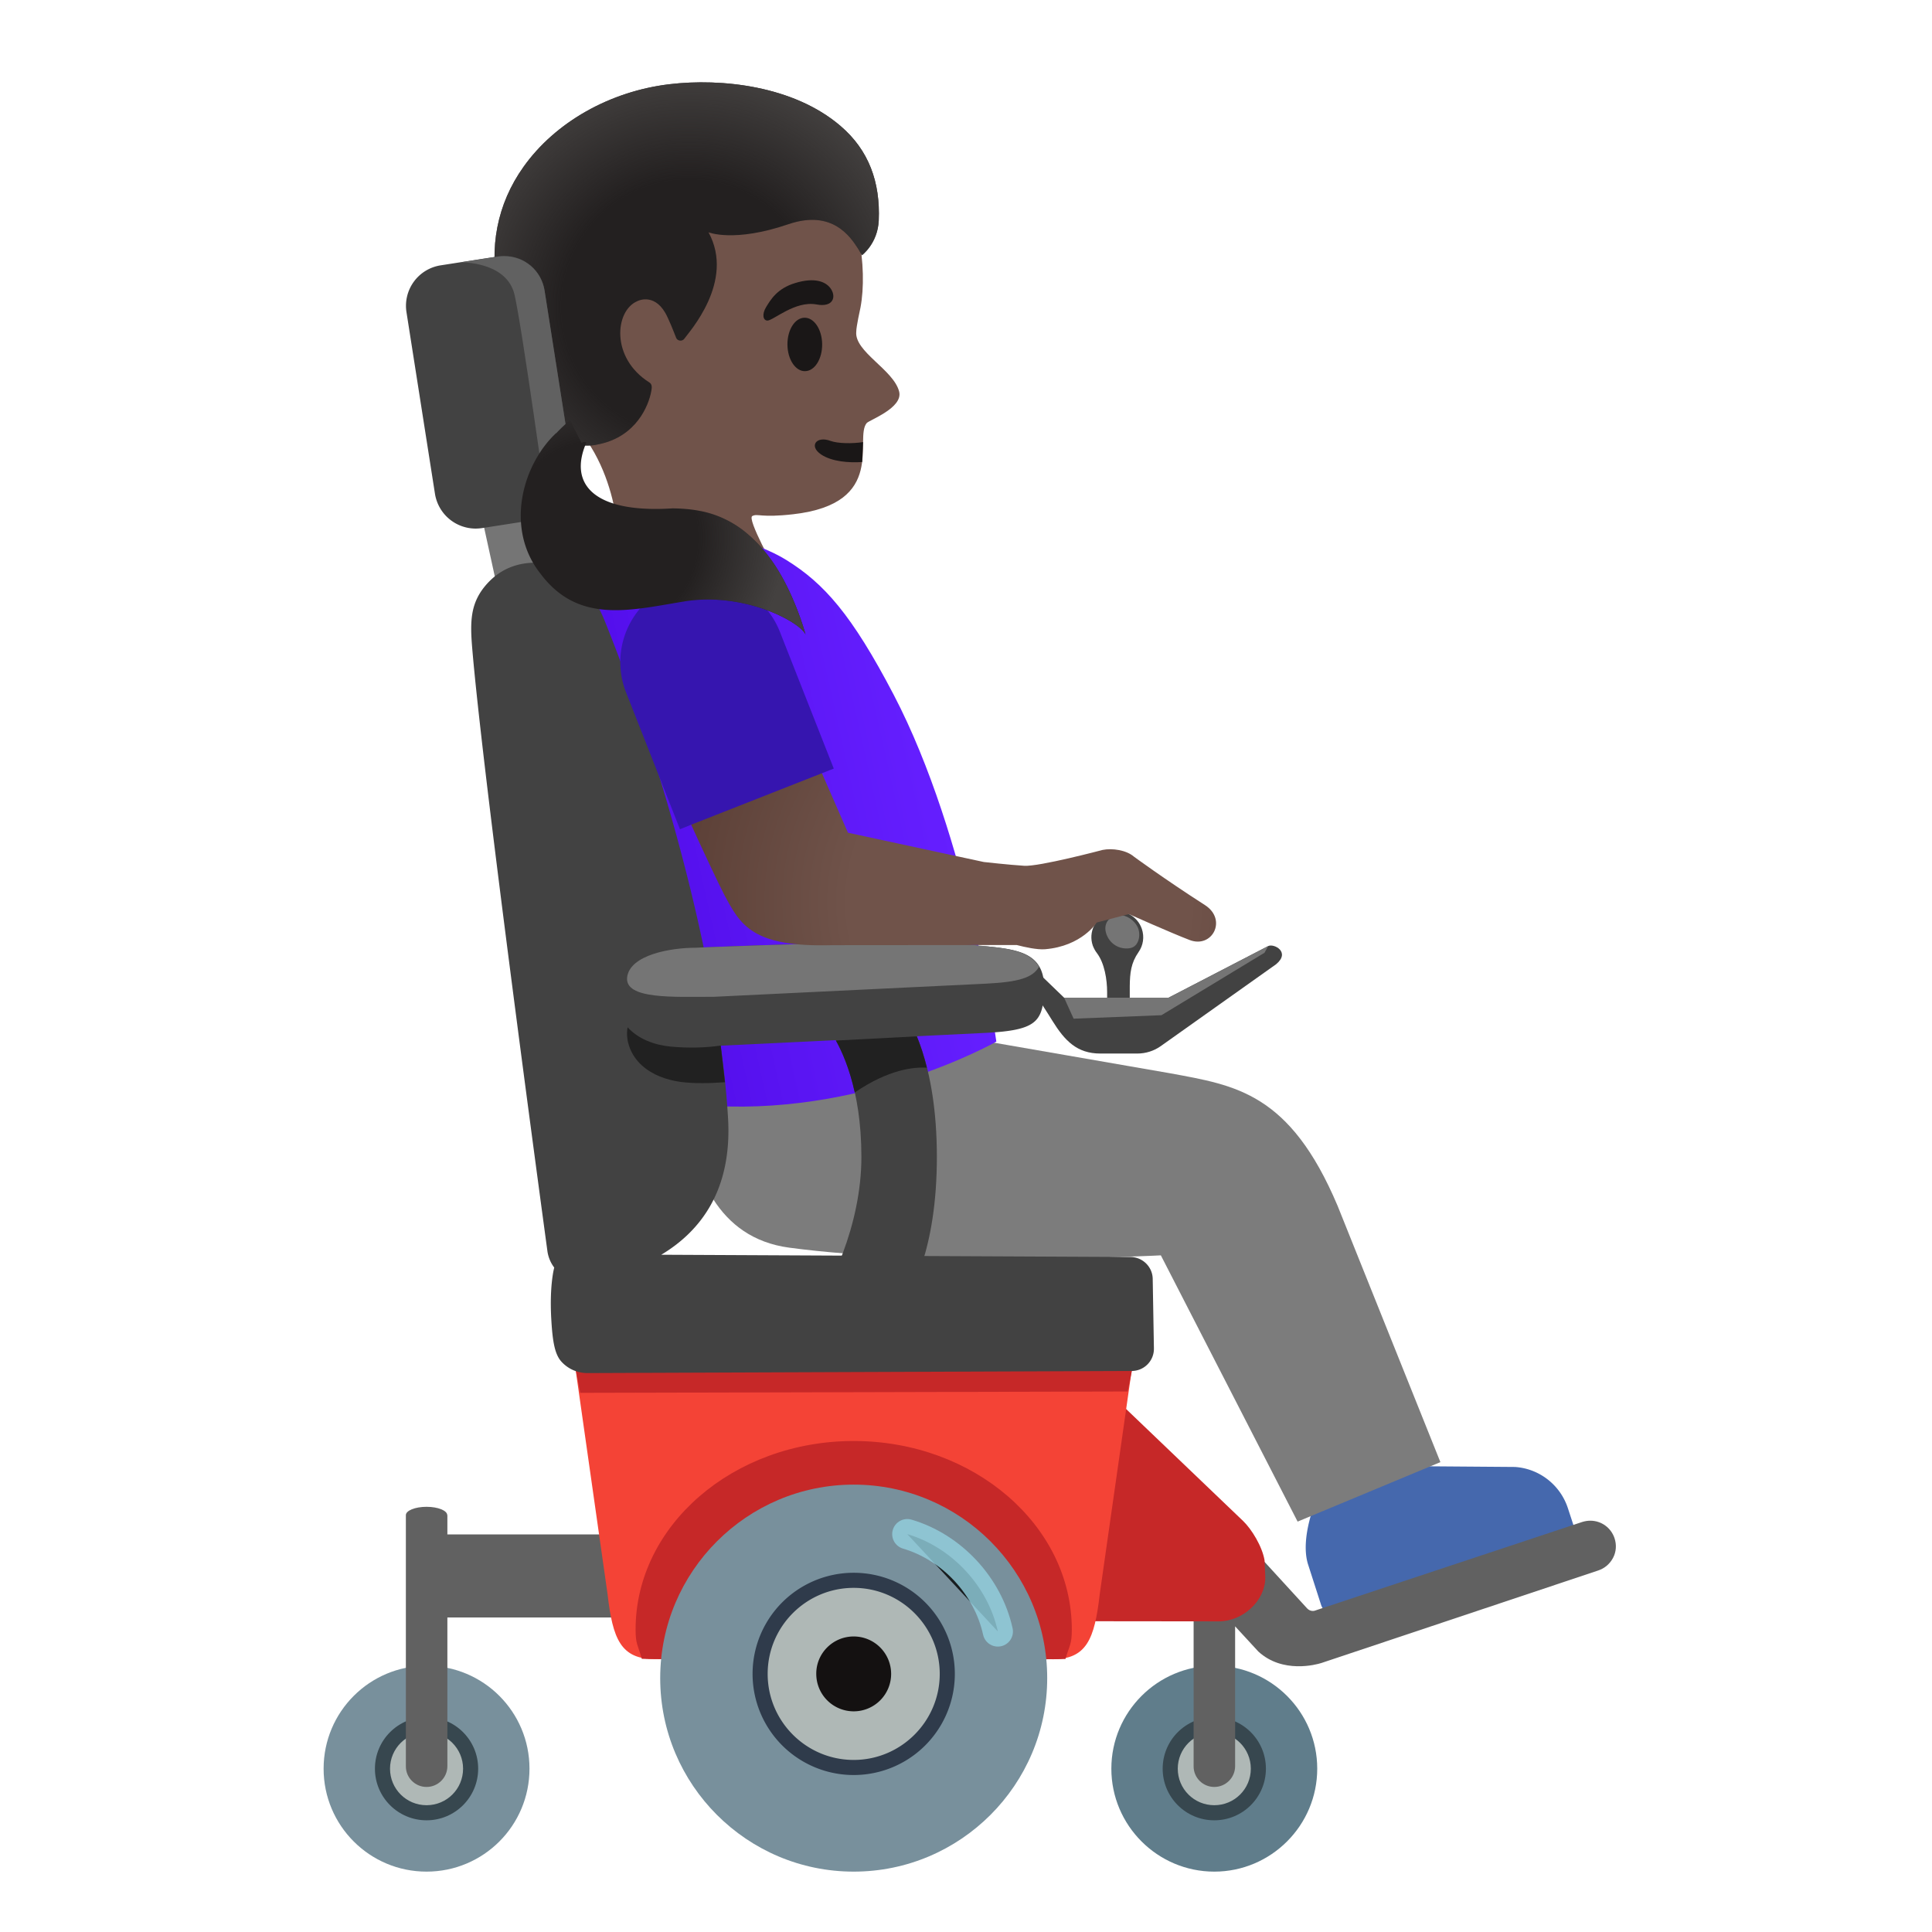 <svg xmlns="http://www.w3.org/2000/svg" width="1em" height="1em" viewBox="0 0 128 128"><path fill="#70534A" d="M34.61 13.48c2.37-4.24 8-7.71 12.82-7.14c5.4.64 8.46 4.37 9.44 9.23c.36 1.76.38 3.53.14 4.8c-.03.15-.28 1.26-.28 1.6c-.14 1.33 2.47 2.52 2.84 3.97c.28 1.08-1.98 1.89-2.15 2.09c-.85 1.02 1.39 5.33-4.87 6.04c-2.18.25-2.35-.07-2.71.12s1.51 3.54 1.51 3.54l-10.34-.76s.32-5.55-3.25-9.14c-3.17-3.18-4.67-11.62-3.15-14.35"/><path fill="#1A1717" d="M57.18 29.29c-.71.11-1.66.1-2.16-.08c-.93-.35-1.45.34-.62.9c.72.48 1.86.56 2.72.5z"/><path fill="#232020" d="M34.68 11.06c2.1-2.96 5.72-5.01 9.67-5.48c3.44-.41 8.23.1 11.34 2.77c1.87 1.6 2.64 3.72 2.53 6.26c-.07 1.53-1.11 2.3-1.11 2.3l-.08-.13s-.01-.02-.03-.05l-.14-.24c-.5-.77-1.69-2.63-4.61-1.64c-3.62 1.24-5.31.54-5.31.54c1.79 3.27-1.34 6.66-1.6 7.05c-.14.2-.46.15-.54-.05c-.18-.46-.51-1.3-.74-1.69c-.78-1.31-1.84-.75-1.85-.74c-1.46.63-1.77 3.74.8 5.37c.06.04.21.13.16.45c-.1.79-.77 2.82-2.99 3.52c-.29.09-.56.15-.8.19c-1.27.17-2.01-.3-2.22-1.24c-.46-2.05-.95-2.62-1.66-3.47c-.82-.98-1.76-2.1-2.47-5.32c-.66-3.03-.1-5.94 1.65-8.4"/><radialGradient id="IconifyId195ad048a32870fdf237635" cx="-950.513" cy="635.908" r="1" gradientTransform="scale(-15.947 15.947)rotate(1.152 31086.26 47449.653)" gradientUnits="userSpaceOnUse"><stop offset=".526" stop-color="#444140" stop-opacity="0"/><stop offset="1" stop-color="#444140"/></radialGradient><path fill="url(#IconifyId195ad048a32870fdf237635)" d="M34.68 11.06c2.1-2.96 5.72-5.01 9.67-5.48c3.44-.41 8.23.1 11.34 2.77c1.87 1.6 2.64 3.72 2.53 6.26c-.07 1.53-1.11 2.3-1.11 2.3l-.08-.13s-.01-.02-.03-.05l-.14-.24c-.5-.77-1.69-2.63-4.61-1.64c-3.62 1.24-5.31.54-5.31.54c1.79 3.26-1.34 6.66-1.6 7.05c-.14.2-.46.15-.54-.05c-.18-.46-.51-1.3-.74-1.69c-.78-1.31-1.84-.75-1.85-.74c-1.46.63-1.77 3.74.8 5.37c.06.04.21.13.16.45c-.1.79-.77 2.82-2.99 3.52c-.29.09-.56.15-.8.19c-1.27.17-2.01-.3-2.22-1.24c-.46-2.05-.95-2.62-1.66-3.47c-.82-.98-1.76-2.1-2.47-5.32c-.66-3.03-.1-5.94 1.65-8.4"/><path fill="#4568AD" d="M88.95 107.04c-.6.19-1.24-.14-1.43-.73l-.85-2.64c-.58-1.79.58-4.42.58-4.42l6.57-2.11l6.54.05c1.61.1 3 1.18 3.51 2.71l.39 1.19a.995.995 0 0 1-.64 1.25z"/><path fill="#7C7C7C" d="M45.74 65.54h18.47L65.39 69l12.15 2.11c4.32.8 7.91 1.28 11.08 8.78l6.81 16.98l-9.46 3.94l-9.06-17.64s-15.1.78-24.63-.51c-9.5-1.28-6.54-17.12-6.54-17.12"/><linearGradient id="IconifyId195ad048a32870fdf237636" x1="62.293" x2="42.366" y1="78.736" y2="74.302" gradientTransform="matrix(1 0 0 -1 0 130)" gradientUnits="userSpaceOnUse"><stop offset="0" stop-color="#651FFF"/><stop offset=".705" stop-color="#5914F2"/><stop offset="1" stop-color="#530EEB"/></linearGradient><path fill="url(#IconifyId195ad048a32870fdf237636)" d="M66.01 69.01s-1.85-13.5-6.8-22.98c-2.78-5.32-4.62-7.38-7.1-8.92c-2.83-1.76-8.75-2.92-11.1-.12c-2.32 2.76-1.66 4.01-1.24 7.04L46.3 73.2c10.7.95 19.71-4.19 19.71-4.19"/><path fill="#78909C" d="M28.26 124c-3.77 0-6.82-3.05-6.82-6.82s3.05-6.82 6.82-6.82s6.82 3.05 6.82 6.82s-3.05 6.82-6.82 6.82"/><path fill="#AFB8B6" d="M28.26 120.1c-1.61 0-2.92-1.31-2.92-2.92s1.31-2.92 2.92-2.92s2.92 1.31 2.92 2.92s-1.31 2.92-2.92 2.92"/><path fill="#37474F" d="M28.26 114.76c-1.33 0-2.42 1.08-2.42 2.42s1.08 2.42 2.42 2.42s2.42-1.08 2.42-2.42s-1.09-2.42-2.42-2.42m0-1c1.89 0 3.42 1.53 3.42 3.42s-1.53 3.42-3.42 3.42s-3.42-1.53-3.42-3.42s1.53-3.42 3.42-3.42"/><path fill="#616161" d="M28.26 99.83c.76 0 1.37.25 1.37.55h.01v1.28h13.03v5.5H29.64v9.85c0 .76-.62 1.38-1.38 1.38s-1.38-.62-1.37-1.38v-16.63c0-.3.61-.55 1.37-.55"/><path fill="#607D8B" d="M80.45 124c3.76 0 6.82-3.06 6.82-6.82s-3.06-6.82-6.82-6.82s-6.82 3.06-6.82 6.82s3.06 6.82 6.82 6.82"/><path fill="#AFB8B6" d="M80.45 120.1c1.61 0 2.92-1.31 2.92-2.92s-1.31-2.92-2.92-2.92s-2.92 1.31-2.92 2.92s1.31 2.92 2.92 2.92"/><path fill="#37474F" d="M80.45 114.76c-1.33 0-2.42 1.08-2.42 2.42s1.08 2.42 2.42 2.42s2.42-1.08 2.42-2.42s-1.09-2.42-2.42-2.42m0-1c1.89 0 3.42 1.53 3.42 3.42s-1.53 3.42-3.42 3.42s-3.42-1.53-3.42-3.42s1.53-3.42 3.42-3.42"/><path fill="#616161" d="m81.83 101.35l4.77 5.21c.1.11.24.17.38.17c.06 0 .11-.01.16-.03l17.7-5.87c.17-.05.34-.08.52-.08c.74 0 1.38.47 1.61 1.17c.14.43.11.89-.1 1.29s-.56.7-.99.84l-18.34 6.13c-.35.11-2.57.71-4.17-.76c-.06-.07-.67-.73-1.54-1.67v9.26c0 .76-.62 1.38-1.38 1.38s-1.38-.62-1.37-1.38v-12.25z"/><path fill="#C62828" d="M80.75 107.42c1.57 0 3.08-1.34 3.08-2.91l-.05-1.14c-.16-.93-.86-2.06-1.42-2.6l-8.15-7.8l-2.72 14.44z"/><path fill="#F44336" d="M69.72 109.93c2.27 0 2.8-1.33 3.14-4.31l2.15-15.06h-36.9l2.14 15.04c.34 2.99.88 4.32 3.14 4.32h26.33z"/><path fill="#C62828" d="m74.99 90.83l-.28 1.36l-36.27.09l-.33-1.72zm-18.43 4.64c7.97 0 14.45 5.6 14.45 12.49c0 1.01-.15 1.01-.42 1.95c-.26.06-27.81.05-28.07-.01c-.26-.94-.41-.94-.41-1.94c0-6.89 6.48-12.49 14.45-12.49"/><path fill="#78909C" d="M56.56 124c7.07 0 12.82-5.75 12.82-12.82s-5.75-12.82-12.82-12.82s-12.82 5.75-12.82 12.82S49.49 124 56.56 124"/><path fill="#AFB8B6" d="M56.56 117.11c3.42 0 6.2-2.78 6.2-6.2s-2.78-6.2-6.2-6.2s-6.2 2.78-6.2 6.2s2.78 6.2 6.2 6.2"/><path fill="#2F3B4B" d="M56.56 105.2c-3.15 0-5.7 2.56-5.7 5.7c0 3.15 2.56 5.7 5.7 5.7s5.7-2.56 5.7-5.7s-2.56-5.7-5.7-5.7m0-1a6.7 6.7 0 1 1 0 13.4a6.7 6.7 0 0 1 0-13.4"/><path fill="#141111" d="M56.56 108.42a2.48 2.48 0 1 1-2.48 2.48c-.01-1.37 1.11-2.48 2.48-2.48"/><path fill="#757575" d="m36.03 38.78l-1.23-5.61l-2.97.67l1.19 5.44z"/><path fill="#424242" d="M31.5 35.02q.21 0 .42-.03l3.79-.59c.72-.11 1.35-.5 1.77-1.08c.43-.59.6-1.3.49-2.02l-1.89-12.05a2.69 2.69 0 0 0-2.68-2.29q-.21 0-.42.03l-3.79.59a2.713 2.713 0 0 0-2.26 3.1l1.89 12.05a2.734 2.734 0 0 0 2.68 2.29"/><path fill="#616161" d="M34.09 19.53c-.51-2.22-3.57-2.15-3.57-2.15l2.46-.38q.21-.03.42-.03c1.35 0 2.47.96 2.68 2.29l1.89 12.04c.11.72-.06 1.43-.49 2.02c-.29.4-.69.7-1.14.89c-.12-.66-1.74-12.47-2.25-14.68"/><path fill="#424242" d="M31.28 42.88c-.14-1.7-.1-2.84.79-3.97c1.03-1.29 2.31-1.63 3.4-1.63c1.93 0 3.61 1.41 4.6 3.87c2.25 5.58 4.87 13.6 6.55 21.62c1.75-.07 7.68-.31 12.58-.31c2.6 0 6.2.24 6.2.24c2.38.23 3.94.57 3.77 3.15c-.12 1.88-.61 2.41-3.84 2.58l-17.58.85c.22 1.61.39 3.19.48 4.72c.31 4.87-1.85 7.59-4.42 9.13l31.1.15c.8.01 1.45.66 1.46 1.45l.08 4.61a1.47 1.47 0 0 1-1.46 1.49l-36.06.14c-.65 0-1.25-.25-1.7-.72s-.62-1.25-.71-2.92c-.12-2.23.2-3.35.2-3.35c-.23-.3-.39-.67-.45-1.07c-1.3-9.6-4.39-32.73-4.99-40.03"/><path fill="#424242" d="M59.58 86.78c.73-.96 2.49-3.92 2.49-10.13c0-6.22-1.77-9.18-2.5-10.14l-4.47 1.95c.68 1.05 1.97 3.64 1.97 8.19c0 4.52-2.08 8.84-3.57 10.79zM73.35 66.6v-.86c0-.84-.17-1.93-.68-2.6c-.11-.14-.2-.31-.27-.49c-.31-.9.17-1.87 1.07-2.18s1.87.17 2.18 1.07c.18.54.09 1.1-.22 1.54c-.5.72-.57 1.38-.58 2.26v1.24c0 .22-1.5.29-1.5.02"/><path fill="#424242" d="m68.76 64.42l1.74 1.68h6.92l6.6-3.42c.37-.19 1.5.39.53 1.2l-7.65 5.43c-.45.32-1 .49-1.55.49H72.9c-1.54 0-2.35-.84-3.17-2.16c-.31-.51-.9-1.41-.9-1.41z"/><path fill="#757575" d="M46.09 62.79c.07 0 7.31-.33 13.11-.33c2.6 0 4.53.06 5.73.19l.47.05c1.64.16 2.88.39 3.44 1.35c-.42.73-1.35 1.01-3.51 1.12l-18.02.87c-2.65 0-5.94.19-5.76-1.3c.19-1.48 2.88-1.95 4.54-1.95"/><path fill="#212121" d="M47.75 69.27c-1.06.16-2.25.17-3.31.07s-2.14-.49-2.86-1.28c-.17.93.25 1.9.95 2.53s1.63.96 2.56 1.09c.93.12 2 .09 2.94.02"/><path fill="#757575" d="M73.94 60.66c-.7.19-.86.8-.57 1.39c.35.71 1.11.89 1.6.74s.64-.89.39-1.39c-.28-.54-.91-.88-1.42-.74m3.01 6.6l-5.82.23l-.63-1.39h6.92l6.6-3.42l-.24.44z"/><path fill="#212121" d="M56.63 72.38c-.35-1.58-.84-2.71-1.25-3.44l5.36-.28c.24.58.47 1.27.67 2.08c-.84-.06-2.53.1-4.78 1.64"/><path stroke="#94D1E0" stroke-linecap="round" stroke-miterlimit="10" stroke-width="2" d="M66.11 108.09c-.66-3.01-3.05-5.58-6-6.45" opacity=".8"/><radialGradient id="IconifyId195ad048a32870fdf237637" cx="-934.042" cy="627.118" r="1" gradientTransform="scale(-22.581 22.581)rotate(1.576 22233.07 34161.06)" gradientUnits="userSpaceOnUse"><stop offset=".5" stop-color="#70534A"/><stop offset="1" stop-color="#5C4037"/></radialGradient><path fill="url(#IconifyId195ad048a32870fdf237637)" d="M43.99 50.38c-.13-.3 9-2.51 9-2.5l3.19 7.29l9 1.94s1.69.19 2.67.25c.98.07 5.2-1.05 5.2-1.05c.64-.13 1.57.01 2.07.44c0 0 1.98 1.46 4.72 3.22c1.48.96.48 2.88-1.02 2.31c-1.23-.47-4.03-1.72-4.03-1.72l-2.13.56s-.98 1.57-3.43 1.77c-.52.04-1.33-.14-1.87-.28l-12.22.01c-5.31.15-6.09-1.34-7.16-3.35c-.75-1.43-4.12-8.76-3.99-8.89"/><path fill="#3615AF" d="m41.48 45.88l3.57 9.06l.69-.28l8.61-3.39l.89-.35l-3.57-9.06a5.47 5.47 0 0 0-5.06-3.47c-.69 0-1.38.12-2.05.39c-2.81 1.1-4.19 4.29-3.08 7.1"/><path fill="#1A1717" d="M52.17 22.84c-.01-.98.49-1.78 1.13-1.79s1.16.78 1.17 1.75c.01.98-.49 1.78-1.13 1.79c-.63.02-1.16-.77-1.17-1.75m1.92-2.67c1.15.22 1.34-.55.91-1.1c-.32-.41-1.03-.71-2.31-.32c-1.21.36-1.64 1.12-1.93 1.59s-.21.89.08.9c.39 0 1.83-1.33 3.25-1.07"/><path fill="#232020" d="M35.81 38.01c-2.35-2.96-1.25-7.19 1.06-9.34c0 0-.02.03-.05.07c.53-.57.94-.89.94-.89l.77 1.5c.2-.13.32-.03.32-.03c-1.21 2.76.5 4.7 5.72 4.36c.59.01 1.17.05 1.75.16c1.06.19 2.06.64 2.92 1.3a9.4 9.4 0 0 1 1.75 1.81c1.59 2.13 2.38 5.09 2.38 5.09c-.34-.8-3.87-2.76-7.8-2.23c-3.59.56-7.18 1.65-9.76-1.8"/><radialGradient id="IconifyId195ad048a32870fdf237638" cx="-968.594" cy="644.058" r="1" gradientTransform="matrix(-12.161 0 0 12.161 -11739.226 -7796.757)" gradientUnits="userSpaceOnUse"><stop offset=".526" stop-color="#444140" stop-opacity="0"/><stop offset="1" stop-color="#444140"/></radialGradient><path fill="url(#IconifyId195ad048a32870fdf237638)" d="M35.81 38.01c-2.35-2.96-1.25-7.19 1.06-9.34c0 0-.02.03-.05.07c.53-.57.94-.89.94-.89l.77 1.5c.2-.13.32-.03.32-.03c-1.21 2.76.5 4.7 5.72 4.36c.59.01 1.17.05 1.75.16c1.06.19 2.06.64 2.92 1.3a9.4 9.4 0 0 1 1.75 1.81c1.59 2.13 2.38 5.09 2.38 5.09c-.34-.8-3.87-2.76-7.8-2.23c-3.59.56-7.18 1.65-9.76-1.8"/></svg>